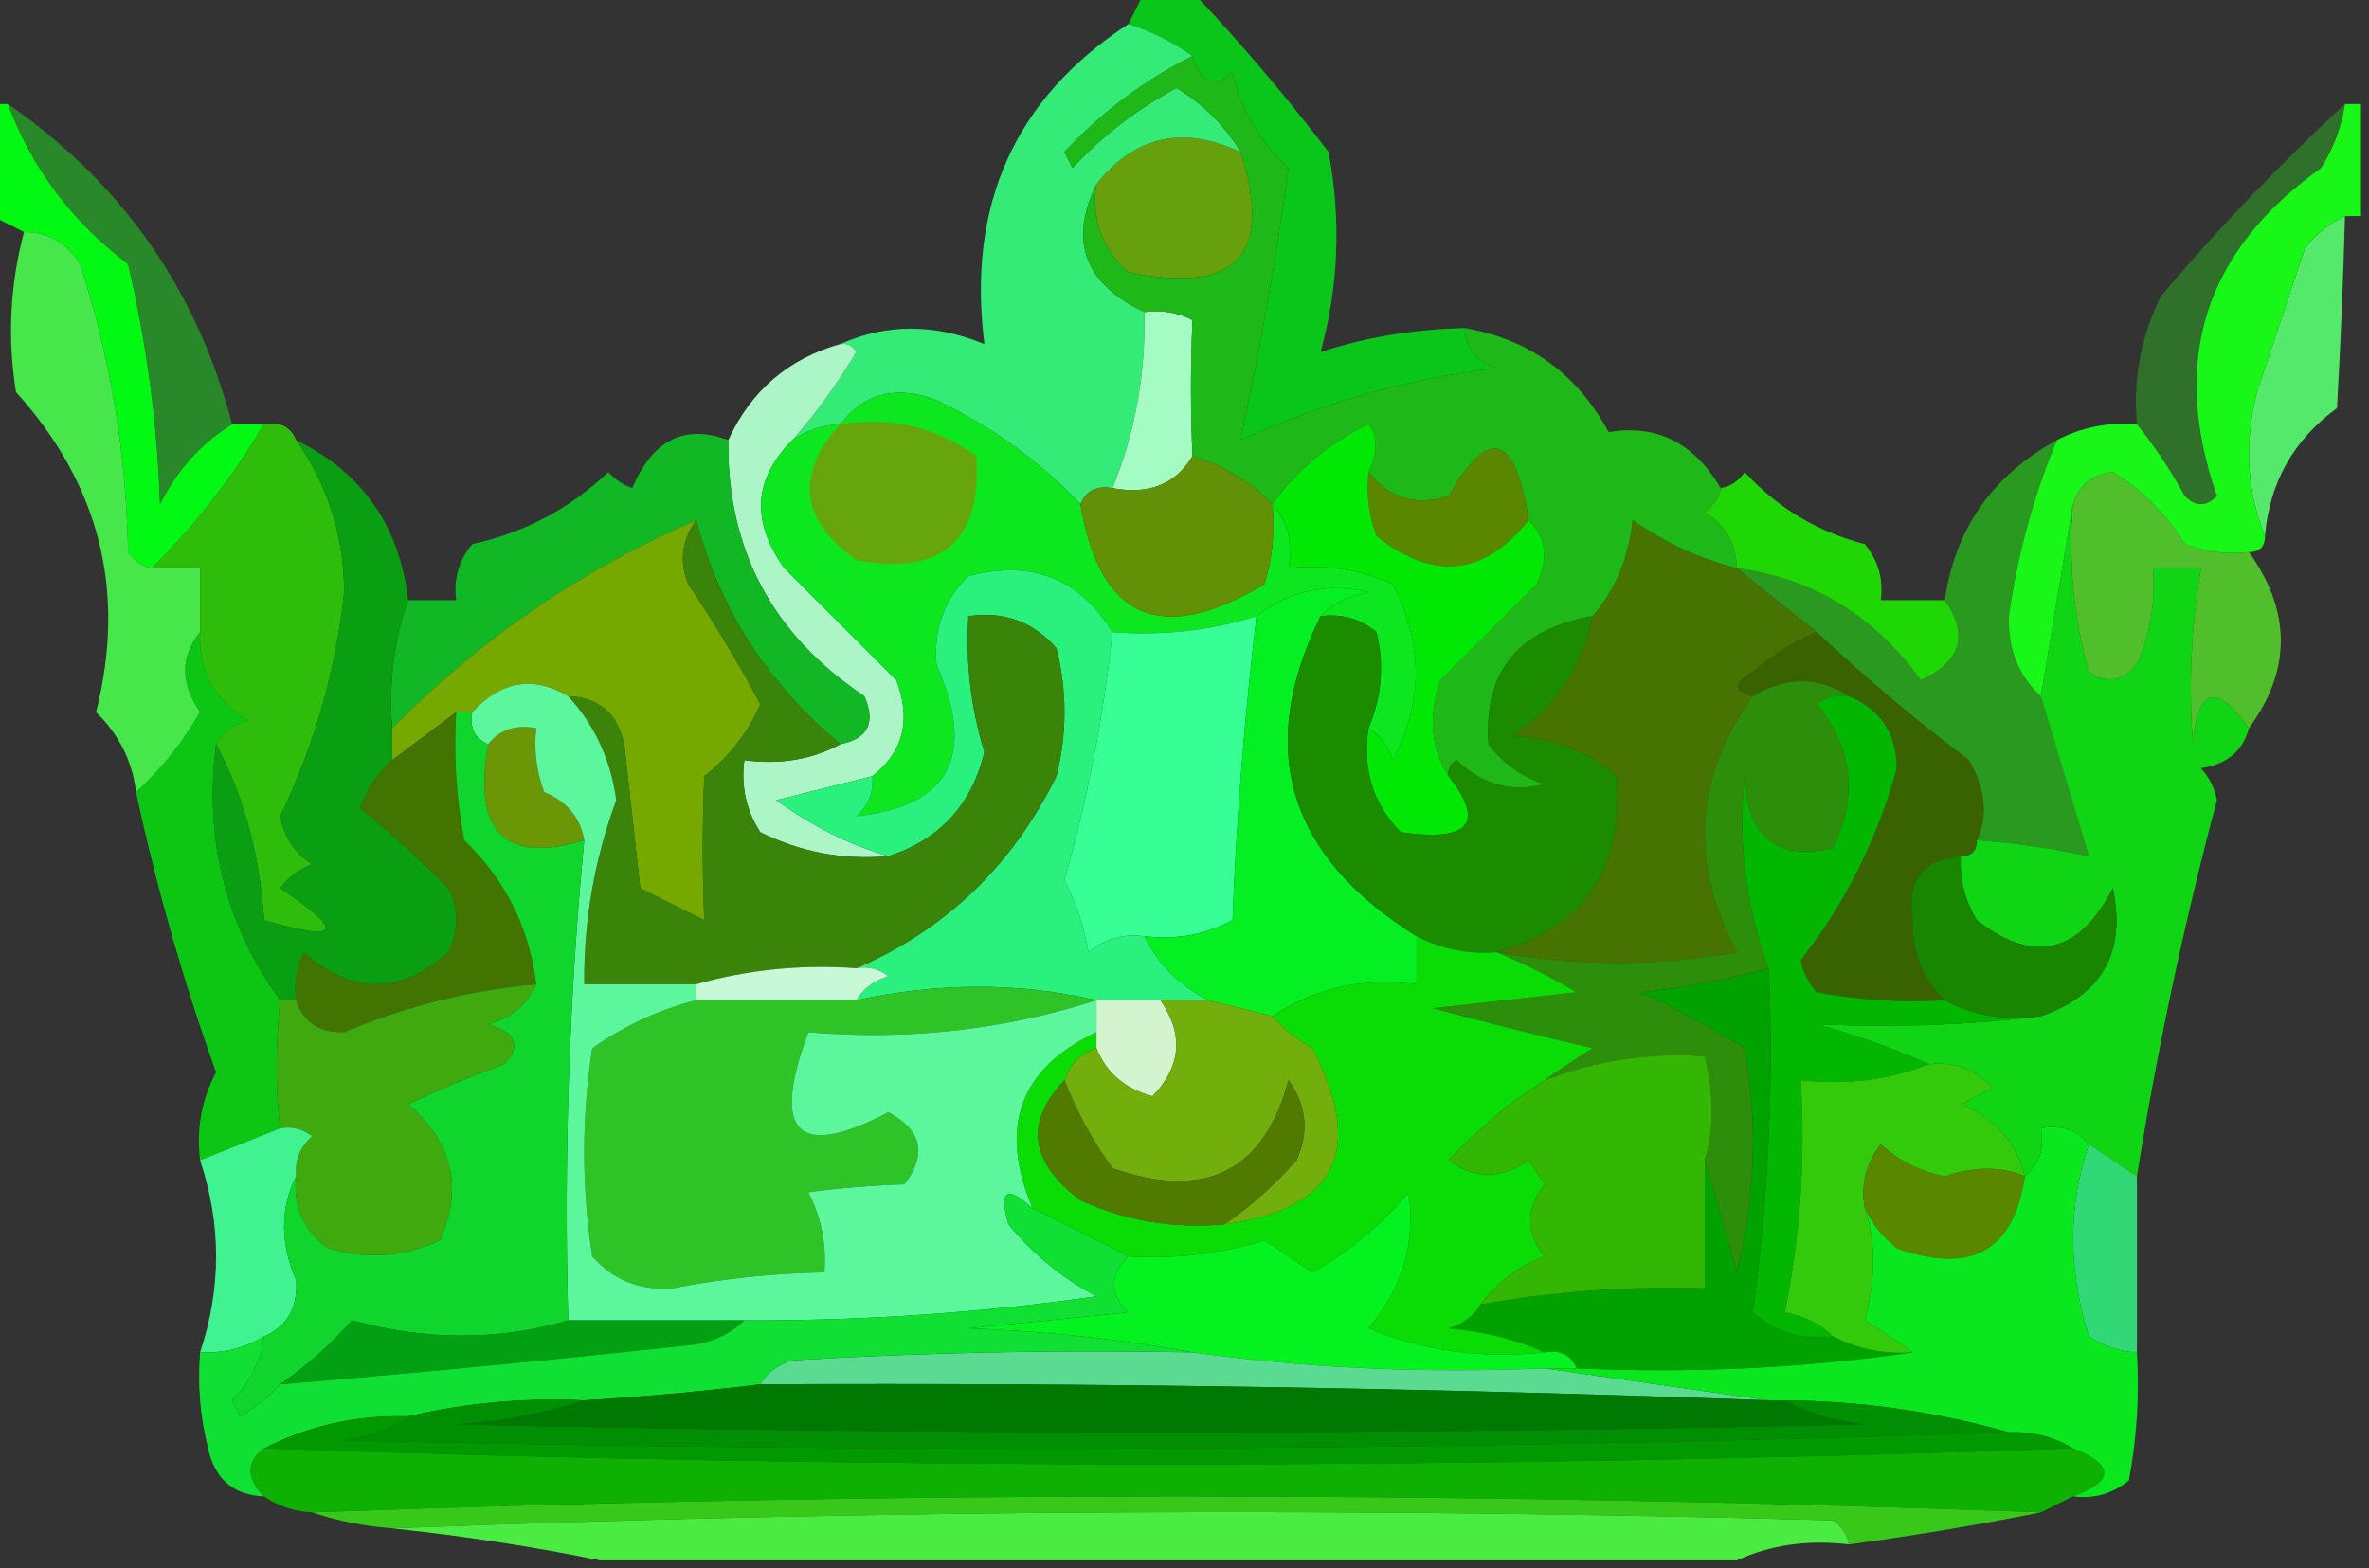 <?xml version="1.0" encoding="UTF-8"?>
<!DOCTYPE svg PUBLIC "-//W3C//DTD SVG 1.1//EN" "http://www.w3.org/Graphics/SVG/1.1/DTD/svg11.dtd">
<svg xmlns="http://www.w3.org/2000/svg" version="1.1" width="148px" height="98px" style="shape-rendering:geometricPrecision; text-rendering:geometricPrecision; image-rendering:optimizeQuality; fill-rule:evenodd; clip-rule:evenodd" xmlns:xlink="http://www.w3.org/1999/xlink">
<rect width="100%" height="100%" fill="#333333" stroke="none"/>
<g><path style="opacity:0.801" fill="#02eb14" d="M 71.5,-0.5 C 72.5,-0.5 73.5,-0.5 74.5,-0.5C 77.498,2.667 80.331,6 83,9.5C 83.796,13.755 83.629,17.922 82.5,22C 85.318,21.073 88.318,20.573 91.5,20.5C 91.577,21.75 92.244,22.583 93.5,23C 87.809,23.706 82.475,25.206 77.5,27.5C 78.717,21.896 79.717,16.229 80.5,10.5C 78.703,8.869 77.536,6.869 77,4.5C 75.841,5.566 75.008,5.233 74.5,3.5C 73.329,2.655 71.995,1.989 70.5,1.5C 70.833,0.833 71.167,0.167 71.5,-0.5 Z"/></g>
<g><path style="opacity:1" fill="#66a00d" d="M 77.5,9.5 C 79.57,15.933 77.237,18.433 70.5,17C 68.845,15.556 68.178,13.722 68.5,11.5C 70.905,8.483 73.905,7.817 77.5,9.5 Z"/></g>
<g><path style="opacity:1" fill="#01f812" d="M -0.5,6.5 C -0.167,6.5 0.167,6.5 0.5,6.5C 1.989,10.502 4.489,13.836 8,16.5C 9.161,21.416 9.827,26.416 10,31.5C 11.049,29.383 12.549,27.716 14.5,26.5C 15.167,26.5 15.833,26.5 16.5,26.5C 14.573,29.767 12.239,32.767 9.5,35.5C 8.883,35.389 8.383,35.056 8,34.5C 7.895,28.323 6.895,22.323 5,16.5C 4.184,15.177 3.017,14.511 1.5,14.5C 0.833,14.167 0.167,13.833 -0.5,13.5C -0.5,11.167 -0.5,8.833 -0.5,6.5 Z"/></g>
<g><path style="opacity:1" fill="#34eb77" d="M 70.5,1.5 C 71.995,1.989 73.329,2.655 74.5,3.5C 71.497,5.007 68.83,7.007 66.5,9.5C 66.667,9.833 66.833,10.167 67,10.5C 68.896,8.47 71.063,6.803 73.5,5.5C 75.188,6.521 76.521,7.855 77.5,9.5C 73.905,7.817 70.905,8.483 68.5,11.5C 66.76,15.081 67.76,17.747 71.5,19.5C 71.576,23.384 70.909,27.05 69.5,30.5C 68.508,30.328 67.842,30.662 67.5,31.5C 64.98,28.834 61.98,26.668 58.5,25C 56.011,24.059 54.011,24.559 52.5,26.5C 51.391,26.557 50.391,26.89 49.5,27.5C 50.945,25.867 52.279,24.034 53.5,22C 53.272,21.601 52.938,21.435 52.5,21.5C 55.365,20.217 58.365,20.217 61.5,21.5C 60.4,12.804 63.4,6.138 70.5,1.5 Z"/></g>
<g><path style="opacity:0.575" fill="#2d9c24" d="M 146.5,6.5 C 146.291,7.922 145.791,9.255 145,10.5C 137.717,15.693 135.55,22.526 138.5,31C 137.833,31.667 137.167,31.667 136.5,31C 135.614,29.385 134.614,27.885 133.5,26.5C 133.248,23.68 133.748,21.014 135,18.5C 138.619,14.233 142.452,10.233 146.5,6.5 Z"/></g>
<g><path style="opacity:0.809" fill="#249d24" d="M 0.5,6.5 C 7.643,11.46 12.31,18.127 14.5,26.5C 12.549,27.716 11.049,29.383 10,31.5C 9.827,26.416 9.161,21.416 8,16.5C 4.489,13.836 1.989,10.502 0.5,6.5 Z"/></g>
<g><path style="opacity:1" fill="#a5fcc3" d="M 71.5,19.5 C 72.552,19.351 73.552,19.517 74.5,20C 74.373,22.873 74.373,25.706 74.5,28.5C 73.448,30.256 71.781,30.923 69.5,30.5C 70.909,27.05 71.576,23.384 71.5,19.5 Z"/></g>
<g><path style="opacity:1" fill="#46e74b" d="M 1.5,14.5 C 3.017,14.511 4.184,15.177 5,16.5C 6.895,22.323 7.895,28.323 8,34.5C 8.383,35.056 8.883,35.389 9.5,35.5C 10.5,35.5 11.5,35.5 12.5,35.5C 12.5,36.833 12.5,38.167 12.5,39.5C 11.265,41.017 11.265,42.684 12.5,44.5C 11.387,46.419 10.054,48.086 8.5,49.5C 8.271,47.567 7.438,45.9 6,44.5C 7.908,36.97 6.241,30.303 1,24.5C 0.457,21.132 0.624,17.799 1.5,14.5 Z"/></g>
<g><path style="opacity:1" fill="#1eb819" d="M 74.5,3.5 C 75.008,5.233 75.841,5.566 77,4.5C 77.536,6.869 78.703,8.869 80.5,10.5C 79.717,16.229 78.717,21.896 77.5,27.5C 82.475,25.206 87.809,23.706 93.5,23C 92.244,22.583 91.577,21.75 91.5,20.5C 95.529,21.186 98.529,23.353 100.5,27C 103.492,26.495 105.825,27.661 107.5,30.5C 107.389,31.117 107.056,31.617 106.5,32C 107.823,32.816 108.489,33.983 108.5,35.5C 106.16,34.914 103.993,33.914 102,32.5C 101.76,34.852 100.927,36.852 99.5,38.5C 94.837,39.315 92.67,41.982 93,46.5C 93.903,47.701 95.069,48.535 96.5,49C 94.433,49.536 92.599,49.036 91,47.5C 90.601,47.728 90.435,48.062 90.5,48.5C 89.377,46.712 89.211,44.712 90,42.5C 92,40.5 94,38.5 96,36.5C 96.765,34.934 96.598,33.601 95.5,32.5C 94.679,27.093 93.012,26.593 90.5,31C 88.457,31.64 86.79,31.14 85.5,29.5C 86.087,28.233 86.087,27.233 85.5,26.5C 82.987,27.728 80.987,29.395 79.5,31.5C 78.078,30.075 76.411,29.075 74.5,28.5C 74.373,25.706 74.373,22.873 74.5,20C 73.552,19.517 72.552,19.351 71.5,19.5C 67.76,17.747 66.76,15.081 68.5,11.5C 68.178,13.722 68.845,15.556 70.5,17C 77.237,18.433 79.57,15.933 77.5,9.5C 76.521,7.855 75.188,6.521 73.5,5.5C 71.063,6.803 68.896,8.47 67,10.5C 66.833,10.167 66.667,9.833 66.5,9.5C 68.83,7.007 71.497,5.007 74.5,3.5 Z"/></g>
<g><path style="opacity:1" fill="#54e96a" d="M 146.5,13.5 C 146.4,17.331 146.233,21.331 146,25.5C 143.283,27.486 141.783,30.153 141.5,33.5C 140.362,30.697 140.195,27.697 141,24.5C 142,21.5 143,18.5 144,15.5C 144.708,14.62 145.542,13.953 146.5,13.5 Z"/></g>
<g><path style="opacity:0.894" fill="#2aa51f" d="M 128.5,27.5 C 127.038,31.011 126.038,34.678 125.5,38.5C 125.436,40.557 126.102,42.223 127.5,43.5C 128.5,46.833 129.5,50.167 130.5,53.5C 128.194,53.007 125.861,52.674 123.5,52.5C 124.203,50.966 124.036,49.299 123,47.5C 119.667,44.998 116.501,42.332 113.5,39.5C 111.833,38.167 110.167,36.833 108.5,35.5C 113.264,36.139 117.097,38.472 120,42.5C 122.509,41.347 123.009,39.68 121.5,37.5C 122.138,33.044 124.472,29.711 128.5,27.5 Z"/></g>
<g><path style="opacity:1" fill="#51bf2b" d="M 140.5,34.5 C 143.156,38.209 143.156,41.876 140.5,45.5C 138.458,42.635 137.292,42.968 137,46.5C 136.721,42.83 136.888,39.163 137.5,35.5C 136.5,35.5 135.5,35.5 134.5,35.5C 134.682,37.591 134.348,39.591 133.5,41.5C 132.635,42.583 131.635,42.749 130.5,42C 129.544,38.606 129.211,35.106 129.5,31.5C 129.866,30.305 130.699,29.639 132,29.5C 133.82,30.604 135.32,32.104 136.5,34C 137.793,34.49 139.127,34.657 140.5,34.5 Z"/></g>
<g><path style="opacity:1" fill="#2fbd0c" d="M 16.5,26.5 C 17.492,26.328 18.158,26.662 18.5,27.5C 20.478,30.306 21.478,33.472 21.5,37C 20.976,41.905 19.643,46.571 17.5,51C 17.755,52.326 18.422,53.326 19.5,54C 18.692,54.308 18.025,54.808 17.5,55.5C 21.604,58.229 21.27,58.896 16.5,57.5C 16.227,53.405 15.227,49.738 13.5,46.5C 13.918,45.778 14.584,45.278 15.5,45C 13.393,43.736 12.393,41.903 12.5,39.5C 12.5,38.167 12.5,36.833 12.5,35.5C 11.5,35.5 10.5,35.5 9.5,35.5C 12.239,32.767 14.573,29.767 16.5,26.5 Z"/></g>
<g><path style="opacity:1" fill="#5b8700" d="M 95.5,32.5 C 92.734,35.977 89.568,36.31 86,33.5C 85.51,32.207 85.343,30.873 85.5,29.5C 86.79,31.14 88.457,31.64 90.5,31C 93.012,26.593 94.679,27.093 95.5,32.5 Z"/></g>
<g><path style="opacity:1" fill="#19f719" d="M 146.5,6.5 C 146.833,6.5 147.167,6.5 147.5,6.5C 147.5,8.833 147.5,11.167 147.5,13.5C 147.167,13.5 146.833,13.5 146.5,13.5C 145.542,13.953 144.708,14.62 144,15.5C 143,18.5 142,21.5 141,24.5C 140.195,27.697 140.362,30.697 141.5,33.5C 141.5,34.167 141.167,34.5 140.5,34.5C 139.127,34.657 137.793,34.49 136.5,34C 135.32,32.104 133.82,30.604 132,29.5C 130.699,29.639 129.866,30.305 129.5,31.5C 128.833,35.5 128.167,39.5 127.5,43.5C 126.102,42.223 125.436,40.557 125.5,38.5C 126.038,34.678 127.038,31.011 128.5,27.5C 130.042,26.699 131.708,26.366 133.5,26.5C 134.614,27.885 135.614,29.385 136.5,31C 137.167,31.667 137.833,31.667 138.5,31C 135.55,22.526 137.717,15.693 145,10.5C 145.791,9.255 146.291,7.922 146.5,6.5 Z"/></g>
<g><path style="opacity:1" fill="#acf5c6" d="M 52.5,21.5 C 52.938,21.435 53.272,21.601 53.5,22C 52.279,24.034 50.945,25.867 49.5,27.5C 47.076,29.92 46.909,32.587 49,35.5C 51.333,37.833 53.667,40.167 56,42.5C 56.941,44.989 56.441,46.989 54.5,48.5C 52.518,48.995 50.518,49.495 48.5,50C 50.713,51.616 53.047,52.783 55.5,53.5C 52.68,53.752 50.014,53.252 47.5,52C 46.62,50.644 46.286,49.144 46.5,47.5C 48.735,47.795 50.735,47.461 52.5,46.5C 54.225,46.157 54.725,45.157 54,43.5C 48.248,39.661 45.415,34.328 45.5,27.5C 46.92,24.412 49.253,22.412 52.5,21.5 Z"/></g>
<g><path style="opacity:0.896" fill="#1eea00" d="M 121.5,37.5 C 123.009,39.68 122.509,41.347 120,42.5C 117.097,38.472 113.264,36.139 108.5,35.5C 108.489,33.983 107.823,32.816 106.5,32C 107.056,31.617 107.389,31.117 107.5,30.5C 108.117,30.389 108.617,30.056 109,29.5C 111.041,31.728 113.541,33.228 116.5,34C 117.337,35.011 117.67,36.178 117.5,37.5C 118.833,37.5 120.167,37.5 121.5,37.5 Z"/></g>
<g><path style="opacity:0.984" fill="#12b925" d="M 45.5,27.5 C 45.415,34.328 48.248,39.661 54,43.5C 54.725,45.157 54.225,46.157 52.5,46.5C 47.946,42.7 44.946,38.033 43.5,32.5C 36.328,35.588 29.994,39.921 24.5,45.5C 24.279,42.721 24.612,40.054 25.5,37.5C 26.5,37.5 27.5,37.5 28.5,37.5C 28.33,36.178 28.663,35.011 29.5,34C 32.766,33.282 35.599,31.782 38,29.5C 38.414,29.957 38.914,30.291 39.5,30.5C 40.773,27.479 42.773,26.479 45.5,27.5 Z"/></g>
<g><path style="opacity:1" fill="#0ce71f" d="M 67.5,31.5 C 68.699,38.698 72.532,40.365 79,36.5C 79.493,34.866 79.66,33.199 79.5,31.5C 80.434,32.568 80.768,33.901 80.5,35.5C 82.793,35.244 84.959,35.577 87,36.5C 88.932,40.232 88.932,43.899 87,47.5C 86.722,46.584 86.222,45.917 85.5,45.5C 86.323,43.545 86.49,41.545 86,39.5C 84.989,38.663 83.822,38.33 82.5,38.5C 83.263,37.732 84.263,37.232 85.5,37C 82.935,36.391 80.602,36.891 78.5,38.5C 75.609,39.403 72.609,39.736 69.5,39.5C 67.41,36.125 64.41,34.959 60.5,36C 58.993,37.473 58.326,39.307 58.5,41.5C 61.014,47.214 59.347,50.381 53.5,51C 54.252,50.329 54.586,49.496 54.5,48.5C 56.441,46.989 56.941,44.989 56,42.5C 53.667,40.167 51.333,37.833 49,35.5C 46.909,32.587 47.076,29.92 49.5,27.5C 50.391,26.89 51.391,26.557 52.5,26.5C 54.011,24.559 56.011,24.059 58.5,25C 61.98,26.668 64.98,28.834 67.5,31.5 Z"/></g>
<g><path style="opacity:1" fill="#67a50c" d="M 52.5,26.5 C 55.685,26.02 58.519,26.686 61,28.5C 61.34,33.822 58.84,35.989 53.5,35C 49.986,32.468 49.653,29.635 52.5,26.5 Z"/></g>
<g><path style="opacity:1" fill="#629107" d="M 74.5,28.5 C 76.411,29.075 78.078,30.075 79.5,31.5C 79.66,33.199 79.493,34.866 79,36.5C 72.532,40.365 68.699,38.698 67.5,31.5C 67.842,30.662 68.508,30.328 69.5,30.5C 71.781,30.923 73.448,30.256 74.5,28.5 Z"/></g>
<g><path style="opacity:1" fill="#2af07e" d="M 69.5,39.5 C 68.963,44.662 67.963,49.829 66.5,55C 67.227,56.399 67.727,57.899 68,59.5C 69.011,58.663 70.178,58.33 71.5,58.5C 72.37,60.274 73.703,61.607 75.5,62.5C 74.5,62.5 73.5,62.5 72.5,62.5C 71.167,62.5 69.833,62.5 68.5,62.5C 63.653,61.381 58.653,61.381 53.5,62.5C 53.917,61.778 54.584,61.278 55.5,61C 54.906,60.536 54.239,60.369 53.5,60.5C 59.064,58.105 63.231,54.105 66,48.5C 66.667,45.833 66.667,43.167 66,40.5C 64.556,38.845 62.722,38.178 60.5,38.5C 60.319,41.397 60.652,44.23 61.5,47C 60.693,50.306 58.693,52.472 55.5,53.5C 53.047,52.783 50.713,51.616 48.5,50C 50.518,49.495 52.518,48.995 54.5,48.5C 54.586,49.496 54.252,50.329 53.5,51C 59.347,50.381 61.014,47.214 58.5,41.5C 58.326,39.307 58.993,37.473 60.5,36C 64.41,34.959 67.41,36.125 69.5,39.5 Z"/></g>
<g><path style="opacity:1" fill="#02e805" d="M 85.5,29.5 C 85.343,30.873 85.51,32.207 86,33.5C 89.568,36.31 92.734,35.977 95.5,32.5C 96.598,33.601 96.765,34.934 96,36.5C 94,38.5 92,40.5 90,42.5C 89.211,44.712 89.377,46.712 90.5,48.5C 92.814,51.446 91.814,52.613 87.5,52C 85.771,50.211 85.104,48.044 85.5,45.5C 86.222,45.917 86.722,46.584 87,47.5C 88.932,43.899 88.932,40.232 87,36.5C 84.959,35.577 82.793,35.244 80.5,35.5C 80.768,33.901 80.434,32.568 79.5,31.5C 80.987,29.395 82.987,27.728 85.5,26.5C 86.087,27.233 86.087,28.233 85.5,29.5 Z"/></g>
<g><path style="opacity:1" fill="#76a900" d="M 43.5,32.5 C 42.588,33.738 42.421,35.072 43,36.5C 44.632,38.933 46.132,41.433 47.5,44C 46.73,45.775 45.563,47.275 44,48.5C 43.872,51.514 43.872,54.514 44,57.5C 42.667,56.833 41.333,56.167 40,55.5C 39.667,52.5 39.333,49.5 39,46.5C 38.578,44.574 37.411,43.574 35.5,43.5C 33.32,42.206 31.32,42.539 29.5,44.5C 29.167,44.5 28.833,44.5 28.5,44.5C 27.167,45.5 25.833,46.5 24.5,47.5C 24.5,46.833 24.5,46.167 24.5,45.5C 29.994,39.921 36.328,35.588 43.5,32.5 Z"/></g>
<g><path style="opacity:1" fill="#37fe95" d="M 78.5,38.5 C 77.747,44.785 77.247,51.118 77,57.5C 75.3,58.406 73.467,58.739 71.5,58.5C 70.178,58.33 69.011,58.663 68,59.5C 67.727,57.899 67.227,56.399 66.5,55C 67.963,49.829 68.963,44.662 69.5,39.5C 72.609,39.736 75.609,39.403 78.5,38.5 Z"/></g>
<g><path style="opacity:0.856" fill="#0af010" d="M 129.5,31.5 C 129.211,35.106 129.544,38.606 130.5,42C 131.635,42.749 132.635,42.583 133.5,41.5C 134.348,39.591 134.682,37.591 134.5,35.5C 135.5,35.5 136.5,35.5 137.5,35.5C 136.888,39.163 136.721,42.83 137,46.5C 137.292,42.968 138.458,42.635 140.5,45.5C 140.119,46.931 139.119,47.764 137.5,48C 138.022,48.561 138.355,49.228 138.5,50C 136.426,57.788 134.76,65.622 133.5,73.5C 132.5,72.833 131.5,72.167 130.5,71.5C 129.791,70.596 128.791,70.263 127.5,70.5C 127.737,71.791 127.404,72.791 126.5,73.5C 125.969,71.376 124.635,69.876 122.5,69C 123.167,68.667 123.833,68.333 124.5,68C 123.437,66.812 122.103,66.312 120.5,66.5C 118.337,65.531 116.004,64.698 113.5,64C 118.339,64.22 123.006,64.053 127.5,63.5C 131.333,62.17 132.833,59.503 132,55.5C 129.888,59.598 127.055,60.264 123.5,57.5C 122.754,56.264 122.421,54.931 122.5,53.5C 123.167,53.5 123.5,53.167 123.5,52.5C 125.861,52.674 128.194,53.007 130.5,53.5C 129.5,50.167 128.5,46.833 127.5,43.5C 128.167,39.5 128.833,35.5 129.5,31.5 Z"/></g>
<g><path style="opacity:1" fill="#3a840a" d="M 43.5,32.5 C 44.946,38.033 47.946,42.7 52.5,46.5C 50.735,47.461 48.735,47.795 46.5,47.5C 46.286,49.144 46.62,50.644 47.5,52C 50.014,53.252 52.68,53.752 55.5,53.5C 58.693,52.472 60.693,50.306 61.5,47C 60.652,44.23 60.319,41.397 60.5,38.5C 62.722,38.178 64.556,38.845 66,40.5C 66.667,43.167 66.667,45.833 66,48.5C 63.231,54.105 59.064,58.105 53.5,60.5C 50.061,60.253 46.728,60.586 43.5,61.5C 41.167,61.5 38.833,61.5 36.5,61.5C 36.464,57.547 37.131,53.714 38.5,50C 38.16,47.489 37.16,45.322 35.5,43.5C 37.411,43.574 38.578,44.574 39,46.5C 39.333,49.5 39.667,52.5 40,55.5C 41.333,56.167 42.667,56.833 44,57.5C 43.872,54.514 43.872,51.514 44,48.5C 45.563,47.275 46.73,45.775 47.5,44C 46.132,41.433 44.632,38.933 43,36.5C 42.421,35.072 42.588,33.738 43.5,32.5 Z"/></g>
<g><path style="opacity:0.753" fill="#00f508" d="M 12.5,39.5 C 12.393,41.903 13.393,43.736 15.5,45C 14.584,45.278 13.918,45.778 13.5,46.5C 12.742,52.432 14.076,57.766 17.5,62.5C 17.208,65.376 17.208,68.043 17.5,70.5C 15.833,71.167 14.167,71.833 12.5,72.5C 12.261,70.533 12.594,68.7 13.5,67C 11.447,61.289 9.78,55.455 8.5,49.5C 10.054,48.086 11.387,46.419 12.5,44.5C 11.265,42.684 11.265,41.017 12.5,39.5 Z"/></g>
<g><path style="opacity:1" fill="#467400" d="M 108.5,35.5 C 110.167,36.833 111.833,38.167 113.5,39.5C 112.069,40.082 110.736,40.915 109.5,42C 108.262,42.69 108.262,43.19 109.5,43.5C 105.876,48.532 105.543,53.865 108.5,59.5C 103.526,60.395 98.526,60.395 93.5,59.5C 98.938,57.987 101.438,54.32 101,48.5C 99.174,46.926 97.007,46.093 94.5,46C 97.2,44.143 98.867,41.643 99.5,38.5C 100.927,36.852 101.76,34.852 102,32.5C 103.993,33.914 106.16,34.914 108.5,35.5 Z"/></g>
<g><path style="opacity:1" fill="#427400" d="M 28.5,44.5 C 28.336,47.187 28.503,49.854 29,52.5C 31.571,54.976 33.071,57.976 33.5,61.5C 29.345,61.872 25.345,62.872 21.5,64.5C 19.962,64.547 18.962,63.88 18.5,62.5C 18.351,61.448 18.517,60.448 19,59.5C 22,62.167 25,62.167 28,59.5C 28.667,58.167 28.667,56.833 28,55.5C 26.22,53.707 24.387,52.04 22.5,50.5C 22.942,49.261 23.609,48.261 24.5,47.5C 25.833,46.5 27.167,45.5 28.5,44.5 Z"/></g>
<g><path style="opacity:1" fill="#6b9606" d="M 36.5,52.5 C 31.522,53.996 29.522,51.996 30.5,46.5C 31.209,45.596 32.209,45.263 33.5,45.5C 33.343,46.873 33.51,48.207 34,49.5C 35.417,50.078 36.25,51.078 36.5,52.5 Z"/></g>
<g><path style="opacity:1" fill="#04f023" d="M 82.5,38.5 C 78.431,46.801 80.431,53.468 88.5,58.5C 88.5,59.5 88.5,60.5 88.5,61.5C 85.123,61.068 82.123,61.734 79.5,63.5C 78.167,63.167 76.833,62.833 75.5,62.5C 73.703,61.607 72.37,60.274 71.5,58.5C 73.467,58.739 75.3,58.406 77,57.5C 77.247,51.118 77.747,44.785 78.5,38.5C 80.602,36.891 82.935,36.391 85.5,37C 84.263,37.232 83.263,37.732 82.5,38.5 Z"/></g>
<g><path style="opacity:1" fill="#396200" d="M 113.5,39.5 C 116.501,42.332 119.667,44.998 123,47.5C 124.036,49.299 124.203,50.966 123.5,52.5C 123.5,53.167 123.167,53.5 122.5,53.5C 120.11,53.685 119.11,55.018 119.5,57.5C 119.437,59.514 120.103,61.181 121.5,62.5C 118.813,62.664 116.146,62.497 113.5,62C 112.978,61.439 112.645,60.772 112.5,60C 115.289,56.421 117.289,52.421 118.5,48C 118.478,45.817 117.478,44.317 115.5,43.5C 113.611,42.258 111.611,42.258 109.5,43.5C 108.262,43.19 108.262,42.69 109.5,42C 110.736,40.915 112.069,40.082 113.5,39.5 Z"/></g>
<g><path style="opacity:1" fill="#0a9f12" d="M 18.5,27.5 C 22.63,29.522 24.963,32.855 25.5,37.5C 24.612,40.054 24.279,42.721 24.5,45.5C 24.5,46.167 24.5,46.833 24.5,47.5C 23.609,48.261 22.942,49.261 22.5,50.5C 24.387,52.04 26.22,53.707 28,55.5C 28.667,56.833 28.667,58.167 28,59.5C 25,62.167 22,62.167 19,59.5C 18.517,60.448 18.351,61.448 18.5,62.5C 18.167,62.5 17.833,62.5 17.5,62.5C 14.076,57.766 12.742,52.432 13.5,46.5C 15.227,49.738 16.227,53.405 16.5,57.5C 21.27,58.896 21.604,58.229 17.5,55.5C 18.025,54.808 18.692,54.308 19.5,54C 18.422,53.326 17.755,52.326 17.5,51C 19.643,46.571 20.976,41.905 21.5,37C 21.478,33.472 20.478,30.306 18.5,27.5 Z"/></g>
<g><path style="opacity:1" fill="#1b8c00" d="M 82.5,38.5 C 83.822,38.33 84.989,38.663 86,39.5C 86.49,41.545 86.323,43.545 85.5,45.5C 85.104,48.044 85.771,50.211 87.5,52C 91.814,52.613 92.814,51.446 90.5,48.5C 90.435,48.062 90.601,47.728 91,47.5C 92.599,49.036 94.433,49.536 96.5,49C 95.069,48.535 93.903,47.701 93,46.5C 92.67,41.982 94.837,39.315 99.5,38.5C 98.867,41.643 97.2,44.143 94.5,46C 97.007,46.093 99.174,46.926 101,48.5C 101.438,54.32 98.938,57.987 93.5,59.5C 91.709,59.634 90.042,59.301 88.5,58.5C 80.431,53.468 78.431,46.801 82.5,38.5 Z"/></g>
<g><path style="opacity:1" fill="#2d8f09" d="M 115.5,43.5 C 114.761,43.369 114.094,43.536 113.5,44C 115.758,46.725 116.091,49.725 114.5,53C 110.954,53.793 109.12,52.293 109,48.5C 108.563,52.623 109.063,56.623 110.5,60.5C 107.921,61.228 105.254,61.728 102.5,62C 104.746,63.039 106.913,64.206 109,65.5C 109.828,70.202 109.662,74.869 108.5,79.5C 107.832,77.031 107.165,74.698 106.5,72.5C 107.09,70.583 107.09,68.416 106.5,66C 103.066,65.754 99.733,66.254 96.5,67.5C 97.398,66.842 98.398,66.176 99.5,65.5C 96.152,64.713 92.819,63.879 89.5,63C 92.5,62.667 95.5,62.333 98.5,62C 96.825,61.015 95.159,60.181 93.5,59.5C 98.526,60.395 103.526,60.395 108.5,59.5C 105.543,53.865 105.876,48.532 109.5,43.5C 111.611,42.258 113.611,42.258 115.5,43.5 Z"/></g>
<g><path style="opacity:1" fill="#03b600" d="M 115.5,43.5 C 117.478,44.317 118.478,45.817 118.5,48C 117.289,52.421 115.289,56.421 112.5,60C 112.645,60.772 112.978,61.439 113.5,62C 116.146,62.497 118.813,62.664 121.5,62.5C 123.265,63.461 125.265,63.795 127.5,63.5C 123.006,64.053 118.339,64.22 113.5,64C 116.004,64.698 118.337,65.531 120.5,66.5C 118.052,67.473 115.385,67.806 112.5,67.5C 112.803,72.43 112.469,77.263 111.5,82C 112.737,82.232 113.737,82.732 114.5,83.5C 112.571,83.769 110.905,83.269 109.5,82C 110.48,74.921 110.813,67.755 110.5,60.5C 109.063,56.623 108.563,52.623 109,48.5C 109.12,52.293 110.954,53.793 114.5,53C 116.091,49.725 115.758,46.725 113.5,44C 114.094,43.536 114.761,43.369 115.5,43.5 Z"/></g>
<g><path style="opacity:1" fill="#198600" d="M 122.5,53.5 C 122.421,54.931 122.754,56.264 123.5,57.5C 127.055,60.264 129.888,59.598 132,55.5C 132.833,59.503 131.333,62.17 127.5,63.5C 125.265,63.795 123.265,63.461 121.5,62.5C 120.103,61.181 119.437,59.514 119.5,57.5C 119.11,55.018 120.11,53.685 122.5,53.5 Z"/></g>
<g><path style="opacity:1" fill="#c7f9d6" d="M 53.5,60.5 C 54.239,60.369 54.906,60.536 55.5,61C 54.584,61.278 53.917,61.778 53.5,62.5C 50.167,62.5 46.833,62.5 43.5,62.5C 43.5,62.167 43.5,61.833 43.5,61.5C 46.728,60.586 50.061,60.253 53.5,60.5 Z"/></g>
<g><path style="opacity:1" fill="#00a200" d="M 110.5,60.5 C 110.813,67.755 110.48,74.921 109.5,82C 110.905,83.269 112.571,83.769 114.5,83.5C 116.042,84.301 117.708,84.634 119.5,84.5C 112.687,85.491 105.687,85.825 98.5,85.5C 98.158,84.662 97.492,84.328 96.5,84.5C 94.708,83.691 92.708,83.191 90.5,83C 91.416,82.722 92.082,82.222 92.5,81.5C 97.119,80.686 101.786,80.353 106.5,80.5C 106.5,77.833 106.5,75.167 106.5,72.5C 107.165,74.698 107.832,77.031 108.5,79.5C 109.662,74.869 109.828,70.202 109,65.5C 106.913,64.206 104.746,63.039 102.5,62C 105.254,61.728 107.921,61.228 110.5,60.5 Z"/></g>
<g><path style="opacity:1" fill="#2ec428" d="M 68.5,62.5 C 62.718,64.356 56.718,65.023 50.5,64.5C 48.143,70.814 49.81,72.48 55.5,69.5C 57.596,70.62 57.929,72.12 56.5,74C 54.343,74.078 52.343,74.245 50.5,74.5C 51.309,76.071 51.643,77.738 51.5,79.5C 48.309,79.559 45.143,79.893 42,80.5C 39.966,80.646 38.299,79.98 37,78.5C 36.333,74.167 36.333,69.833 37,65.5C 39.045,64.073 41.212,63.074 43.5,62.5C 46.833,62.5 50.167,62.5 53.5,62.5C 58.653,61.381 63.653,61.381 68.5,62.5 Z"/></g>
<g><path style="opacity:1" fill="#0adc05" d="M 88.5,58.5 C 90.042,59.301 91.709,59.634 93.5,59.5C 95.159,60.181 96.825,61.015 98.5,62C 95.5,62.333 92.5,62.667 89.5,63C 92.819,63.879 96.152,64.713 99.5,65.5C 98.398,66.176 97.398,66.842 96.5,67.5C 94.342,68.856 92.342,70.522 90.5,72.5C 92.135,73.681 93.802,73.681 95.5,72.5C 95.833,73 96.167,73.5 96.5,74C 95.305,75.532 95.305,77.032 96.5,78.5C 94.816,79.15 93.483,80.15 92.5,81.5C 92.082,82.222 91.416,82.722 90.5,83C 92.708,83.191 94.708,83.691 96.5,84.5C 92.625,84.915 88.958,84.415 85.5,83C 87.607,80.494 88.44,77.66 88,74.5C 86.281,76.557 84.281,78.224 82,79.5C 81,78.833 80,78.167 79,77.5C 76.231,78.348 73.397,78.681 70.5,78.5C 68.483,77.471 66.483,76.471 64.5,75.5C 62.367,70.414 63.701,66.747 68.5,64.5C 68.5,64.833 68.5,65.167 68.5,65.5C 67.5,65.833 66.833,66.5 66.5,67.5C 64.001,70.121 64.335,72.621 67.5,75C 70.351,76.289 73.351,76.789 76.5,76.5C 83.473,75.565 85.307,71.898 82,65.5C 81.005,64.934 80.172,64.267 79.5,63.5C 82.123,61.734 85.123,61.068 88.5,61.5C 88.5,60.5 88.5,59.5 88.5,58.5 Z"/></g>
<g><path style="opacity:1" fill="#d3f5cd" d="M 68.5,62.5 C 69.833,62.5 71.167,62.5 72.5,62.5C 73.966,64.635 73.8,66.635 72,68.5C 70.271,68.026 69.105,67.026 68.5,65.5C 68.5,65.167 68.5,64.833 68.5,64.5C 68.5,63.833 68.5,63.167 68.5,62.5 Z"/></g>
<g><path style="opacity:1" fill="#33b703" d="M 106.5,72.5 C 106.5,75.167 106.5,77.833 106.5,80.5C 101.786,80.353 97.119,80.686 92.5,81.5C 93.483,80.15 94.816,79.15 96.5,78.5C 95.305,77.032 95.305,75.532 96.5,74C 96.167,73.5 95.833,73 95.5,72.5C 93.802,73.681 92.135,73.681 90.5,72.5C 92.342,70.522 94.342,68.856 96.5,67.5C 99.733,66.254 103.066,65.754 106.5,66C 107.09,68.416 107.09,70.583 106.5,72.5 Z"/></g>
<g><path style="opacity:1" fill="#72af0c" d="M 72.5,62.5 C 73.5,62.5 74.5,62.5 75.5,62.5C 76.833,62.833 78.167,63.167 79.5,63.5C 80.172,64.267 81.005,64.934 82,65.5C 85.307,71.898 83.473,75.565 76.5,76.5C 78.103,75.404 79.603,74.07 81,72.5C 81.797,70.741 81.631,69.075 80.5,67.5C 78.973,73.19 75.306,75.024 69.5,73C 68.242,71.259 67.242,69.426 66.5,67.5C 66.833,66.5 67.5,65.833 68.5,65.5C 69.105,67.026 70.271,68.026 72,68.5C 73.8,66.635 73.966,64.635 72.5,62.5 Z"/></g>
<g><path style="opacity:1" fill="#32ca0a" d="M 120.5,66.5 C 122.103,66.312 123.437,66.812 124.5,68C 123.833,68.333 123.167,68.667 122.5,69C 124.635,69.876 125.969,71.376 126.5,73.5C 125.035,72.877 123.369,72.877 121.5,73.5C 119.956,73.21 118.623,72.544 117.5,71.5C 116.571,72.689 116.238,74.022 116.5,75.5C 117.197,77.535 117.197,79.868 116.5,82.5C 117.602,83.176 118.602,83.842 119.5,84.5C 117.708,84.634 116.042,84.301 114.5,83.5C 113.737,82.732 112.737,82.232 111.5,82C 112.469,77.263 112.803,72.43 112.5,67.5C 115.385,67.806 118.052,67.473 120.5,66.5 Z"/></g>
<g><path style="opacity:1" fill="#3eaa0e" d="M 33.5,61.5 C 32.942,62.79 31.942,63.623 30.5,64C 32.27,64.535 32.604,65.369 31.5,66.5C 29.459,67.236 27.459,68.069 25.5,69C 28.275,71.38 28.942,74.213 27.5,77.5C 25.232,78.544 22.899,78.711 20.5,78C 18.963,76.89 18.297,75.39 18.5,73.5C 18.414,72.504 18.748,71.671 19.5,71C 18.906,70.536 18.239,70.369 17.5,70.5C 17.208,68.043 17.208,65.376 17.5,62.5C 17.833,62.5 18.167,62.5 18.5,62.5C 18.962,63.88 19.962,64.547 21.5,64.5C 25.345,62.872 29.345,61.872 33.5,61.5 Z"/></g>
<g><path style="opacity:1" fill="#41f390" d="M 17.5,70.5 C 18.239,70.369 18.906,70.536 19.5,71C 18.748,71.671 18.414,72.504 18.5,73.5C 17.497,75.487 17.497,77.654 18.5,80C 18.613,81.699 17.947,82.866 16.5,83.5C 15.292,84.234 13.959,84.567 12.5,84.5C 13.833,80.5 13.833,76.5 12.5,72.5C 14.167,71.833 15.833,71.167 17.5,70.5 Z"/></g>
<g><path style="opacity:1" fill="#507a00" d="M 66.5,67.5 C 67.242,69.426 68.242,71.259 69.5,73C 75.306,75.024 78.973,73.19 80.5,67.5C 81.631,69.075 81.797,70.741 81,72.5C 79.603,74.07 78.103,75.404 76.5,76.5C 73.351,76.789 70.351,76.289 67.5,75C 64.335,72.621 64.001,70.121 66.5,67.5 Z"/></g>
<g><path style="opacity:1" fill="#5cf79d" d="M 35.5,43.5 C 37.16,45.322 38.16,47.489 38.5,50C 37.131,53.714 36.464,57.547 36.5,61.5C 38.833,61.5 41.167,61.5 43.5,61.5C 43.5,61.833 43.5,62.167 43.5,62.5C 41.212,63.074 39.045,64.073 37,65.5C 36.333,69.833 36.333,74.167 37,78.5C 38.299,79.98 39.966,80.646 42,80.5C 45.143,79.893 48.309,79.559 51.5,79.5C 51.643,77.738 51.309,76.071 50.5,74.5C 52.343,74.245 54.343,74.078 56.5,74C 57.929,72.12 57.596,70.62 55.5,69.5C 49.81,72.48 48.143,70.814 50.5,64.5C 56.718,65.023 62.718,64.356 68.5,62.5C 68.5,63.167 68.5,63.833 68.5,64.5C 63.701,66.747 62.367,70.414 64.5,75.5C 62.895,74.031 62.395,74.365 63,76.5C 64.543,78.378 66.376,79.878 68.5,81C 61.201,82.036 53.867,82.536 46.5,82.5C 42.833,82.5 39.167,82.5 35.5,82.5C 35.216,72.448 35.55,62.448 36.5,52.5C 36.25,51.078 35.417,50.078 34,49.5C 33.51,48.207 33.343,46.873 33.5,45.5C 32.209,45.263 31.209,45.596 30.5,46.5C 29.662,46.158 29.328,45.492 29.5,44.5C 31.32,42.539 33.32,42.206 35.5,43.5 Z"/></g>
<g><path style="opacity:1" fill="#598700" d="M 126.5,73.5 C 125.826,78.151 123.159,79.651 118.5,78C 117.619,77.292 116.953,76.458 116.5,75.5C 116.238,74.022 116.571,72.689 117.5,71.5C 118.623,72.544 119.956,73.21 121.5,73.5C 123.369,72.877 125.035,72.877 126.5,73.5 Z"/></g>
<g><path style="opacity:0.827" fill="#32f984" d="M 130.5,71.5 C 131.5,72.167 132.5,72.833 133.5,73.5C 133.5,77.167 133.5,80.833 133.5,84.5C 132.417,84.461 131.417,84.127 130.5,83.5C 129.191,79.351 129.191,75.351 130.5,71.5 Z"/></g>
<g><path style="opacity:1" fill="#03f220" d="M 96.5,84.5 C 97.492,84.328 98.158,84.662 98.5,85.5C 97.833,85.5 97.167,85.5 96.5,85.5C 88.981,85.825 81.648,85.492 74.5,84.5C 70.018,83.674 65.351,83.174 60.5,83C 63.833,82.667 67.167,82.333 70.5,82C 69.316,80.855 69.316,79.688 70.5,78.5C 73.397,78.681 76.231,78.348 79,77.5C 80,78.167 81,78.833 82,79.5C 84.281,78.224 86.281,76.557 88,74.5C 88.44,77.66 87.607,80.494 85.5,83C 88.958,84.415 92.625,84.915 96.5,84.5 Z"/></g>
<g><path style="opacity:1" fill="#0fd52c" d="M 28.5,44.5 C 28.833,44.5 29.167,44.5 29.5,44.5C 29.328,45.492 29.662,46.158 30.5,46.5C 29.522,51.996 31.522,53.996 36.5,52.5C 35.55,62.448 35.216,72.448 35.5,82.5C 31.144,83.774 26.644,83.774 22,82.5C 20.624,84.047 19.124,85.38 17.5,86.5C 16.828,87.267 15.995,87.934 15,88.5C 14.833,88.167 14.667,87.833 14.5,87.5C 15.63,86.378 16.297,85.044 16.5,83.5C 17.947,82.866 18.613,81.699 18.5,80C 17.497,77.654 17.497,75.487 18.5,73.5C 18.297,75.39 18.963,76.89 20.5,78C 22.899,78.711 25.232,78.544 27.5,77.5C 28.942,74.213 28.275,71.38 25.5,69C 27.459,68.069 29.459,67.236 31.5,66.5C 32.604,65.369 32.27,64.535 30.5,64C 31.942,63.623 32.942,62.79 33.5,61.5C 33.071,57.976 31.571,54.976 29,52.5C 28.503,49.854 28.336,47.187 28.5,44.5 Z"/></g>
<g><path style="opacity:1" fill="#02a113" d="M 35.5,82.5 C 39.167,82.5 42.833,82.5 46.5,82.5C 45.737,83.268 44.737,83.768 43.5,84C 34.835,84.945 26.169,85.778 17.5,86.5C 19.124,85.38 20.624,84.047 22,82.5C 26.644,83.774 31.144,83.774 35.5,82.5 Z"/></g>
<g><path style="opacity:1" fill="#5bda92" d="M 74.5,84.5 C 81.648,85.492 88.981,85.825 96.5,85.5C 101.167,86.167 105.833,86.833 110.5,87.5C 89.509,86.727 68.509,86.394 47.5,86.5C 47.917,85.778 48.584,85.278 49.5,85C 57.827,84.5 66.16,84.334 74.5,84.5 Z"/></g>
<g><path style="opacity:1" fill="#09e71e" d="M 130.5,71.5 C 129.191,75.351 129.191,79.351 130.5,83.5C 131.417,84.127 132.417,84.461 133.5,84.5C 133.664,87.187 133.497,89.854 133,92.5C 131.989,93.337 130.822,93.67 129.5,93.5C 132.098,92.528 132.098,91.528 129.5,90.5C 128.292,89.766 126.959,89.433 125.5,89.5C 120.938,88.204 116.271,87.538 111.5,87.5C 111.167,87.5 110.833,87.5 110.5,87.5C 105.833,86.833 101.167,86.167 96.5,85.5C 97.167,85.5 97.833,85.5 98.5,85.5C 105.687,85.825 112.687,85.491 119.5,84.5C 118.602,83.842 117.602,83.176 116.5,82.5C 117.197,79.868 117.197,77.535 116.5,75.5C 116.953,76.458 117.619,77.292 118.5,78C 123.159,79.651 125.826,78.151 126.5,73.5C 127.404,72.791 127.737,71.791 127.5,70.5C 128.791,70.263 129.791,70.596 130.5,71.5 Z"/></g>
<g><path style="opacity:1" fill="#10df34" d="M 64.5,75.5 C 66.483,76.471 68.483,77.471 70.5,78.5C 69.316,79.688 69.316,80.855 70.5,82C 67.167,82.333 63.833,82.667 60.5,83C 65.351,83.174 70.018,83.674 74.5,84.5C 66.16,84.334 57.827,84.5 49.5,85C 48.584,85.278 47.917,85.778 47.5,86.5C 43.846,86.942 40.179,87.276 36.5,87.5C 32.766,87.323 29.099,87.656 25.5,88.5C 22.303,88.405 19.303,89.072 16.5,90.5C 15.375,91.348 15.375,92.348 16.5,93.5C 14.589,93.426 13.422,92.426 13,90.5C 12.505,88.527 12.338,86.527 12.5,84.5C 13.959,84.567 15.292,84.234 16.5,83.5C 16.297,85.044 15.63,86.378 14.5,87.5C 14.667,87.833 14.833,88.167 15,88.5C 15.995,87.934 16.828,87.267 17.5,86.5C 26.169,85.778 34.835,84.945 43.5,84C 44.737,83.768 45.737,83.268 46.5,82.5C 53.867,82.536 61.201,82.036 68.5,81C 66.376,79.878 64.543,78.378 63,76.5C 62.395,74.365 62.895,74.031 64.5,75.5 Z"/></g>
<g><path style="opacity:1" fill="#007903" d="M 47.5,86.5 C 68.509,86.394 89.509,86.727 110.5,87.5C 110.833,87.5 111.167,87.5 111.5,87.5C 112.952,88.302 114.618,88.802 116.5,89C 87.167,89.667 57.833,89.667 28.5,89C 31.365,88.817 34.031,88.317 36.5,87.5C 40.179,87.276 43.846,86.942 47.5,86.5 Z"/></g>
<g><path style="opacity:1" fill="#008e03" d="M 36.5,87.5 C 34.031,88.317 31.365,88.817 28.5,89C 57.833,89.667 87.167,89.667 116.5,89C 114.618,88.802 112.952,88.302 111.5,87.5C 116.271,87.538 120.938,88.204 125.5,89.5C 91.002,90.664 56.336,90.831 21.5,90C 23.058,89.79 24.392,89.29 25.5,88.5C 29.099,87.656 32.766,87.323 36.5,87.5 Z"/></g>
<g><path style="opacity:1" fill="#009a00" d="M 25.5,88.5 C 24.392,89.29 23.058,89.79 21.5,90C 56.336,90.831 91.002,90.664 125.5,89.5C 126.959,89.433 128.292,89.766 129.5,90.5C 91.833,91.833 54.167,91.833 16.5,90.5C 19.303,89.072 22.303,88.405 25.5,88.5 Z"/></g>
<g><path style="opacity:1" fill="#0cb102" d="M 16.5,90.5 C 54.167,91.833 91.833,91.833 129.5,90.5C 132.098,91.528 132.098,92.528 129.5,93.5C 128.833,93.833 128.167,94.167 127.5,94.5C 91.5,93.167 55.5,93.167 19.5,94.5C 18.391,94.443 17.391,94.11 16.5,93.5C 15.375,92.348 15.375,91.348 16.5,90.5 Z"/></g>
<g><path style="opacity:0.988" fill="#37ca1a" d="M 19.5,94.5 C 55.5,93.167 91.5,93.167 127.5,94.5C 123.524,95.295 119.524,95.962 115.5,96.5C 115.389,95.883 115.056,95.383 114.5,95C 84.331,94.169 54.331,94.336 24.5,95.5C 22.784,95.371 21.117,95.038 19.5,94.5 Z"/></g>
<g><path style="opacity:1" fill="#4aec41" d="M 24.5,95.5 C 54.331,94.336 84.331,94.169 114.5,95C 115.056,95.383 115.389,95.883 115.5,96.5C 112.941,96.198 110.607,96.532 108.5,97.5C 84.833,97.5 61.167,97.5 37.5,97.5C 33.327,96.642 28.994,95.976 24.5,95.5 Z"/></g>
</svg>
